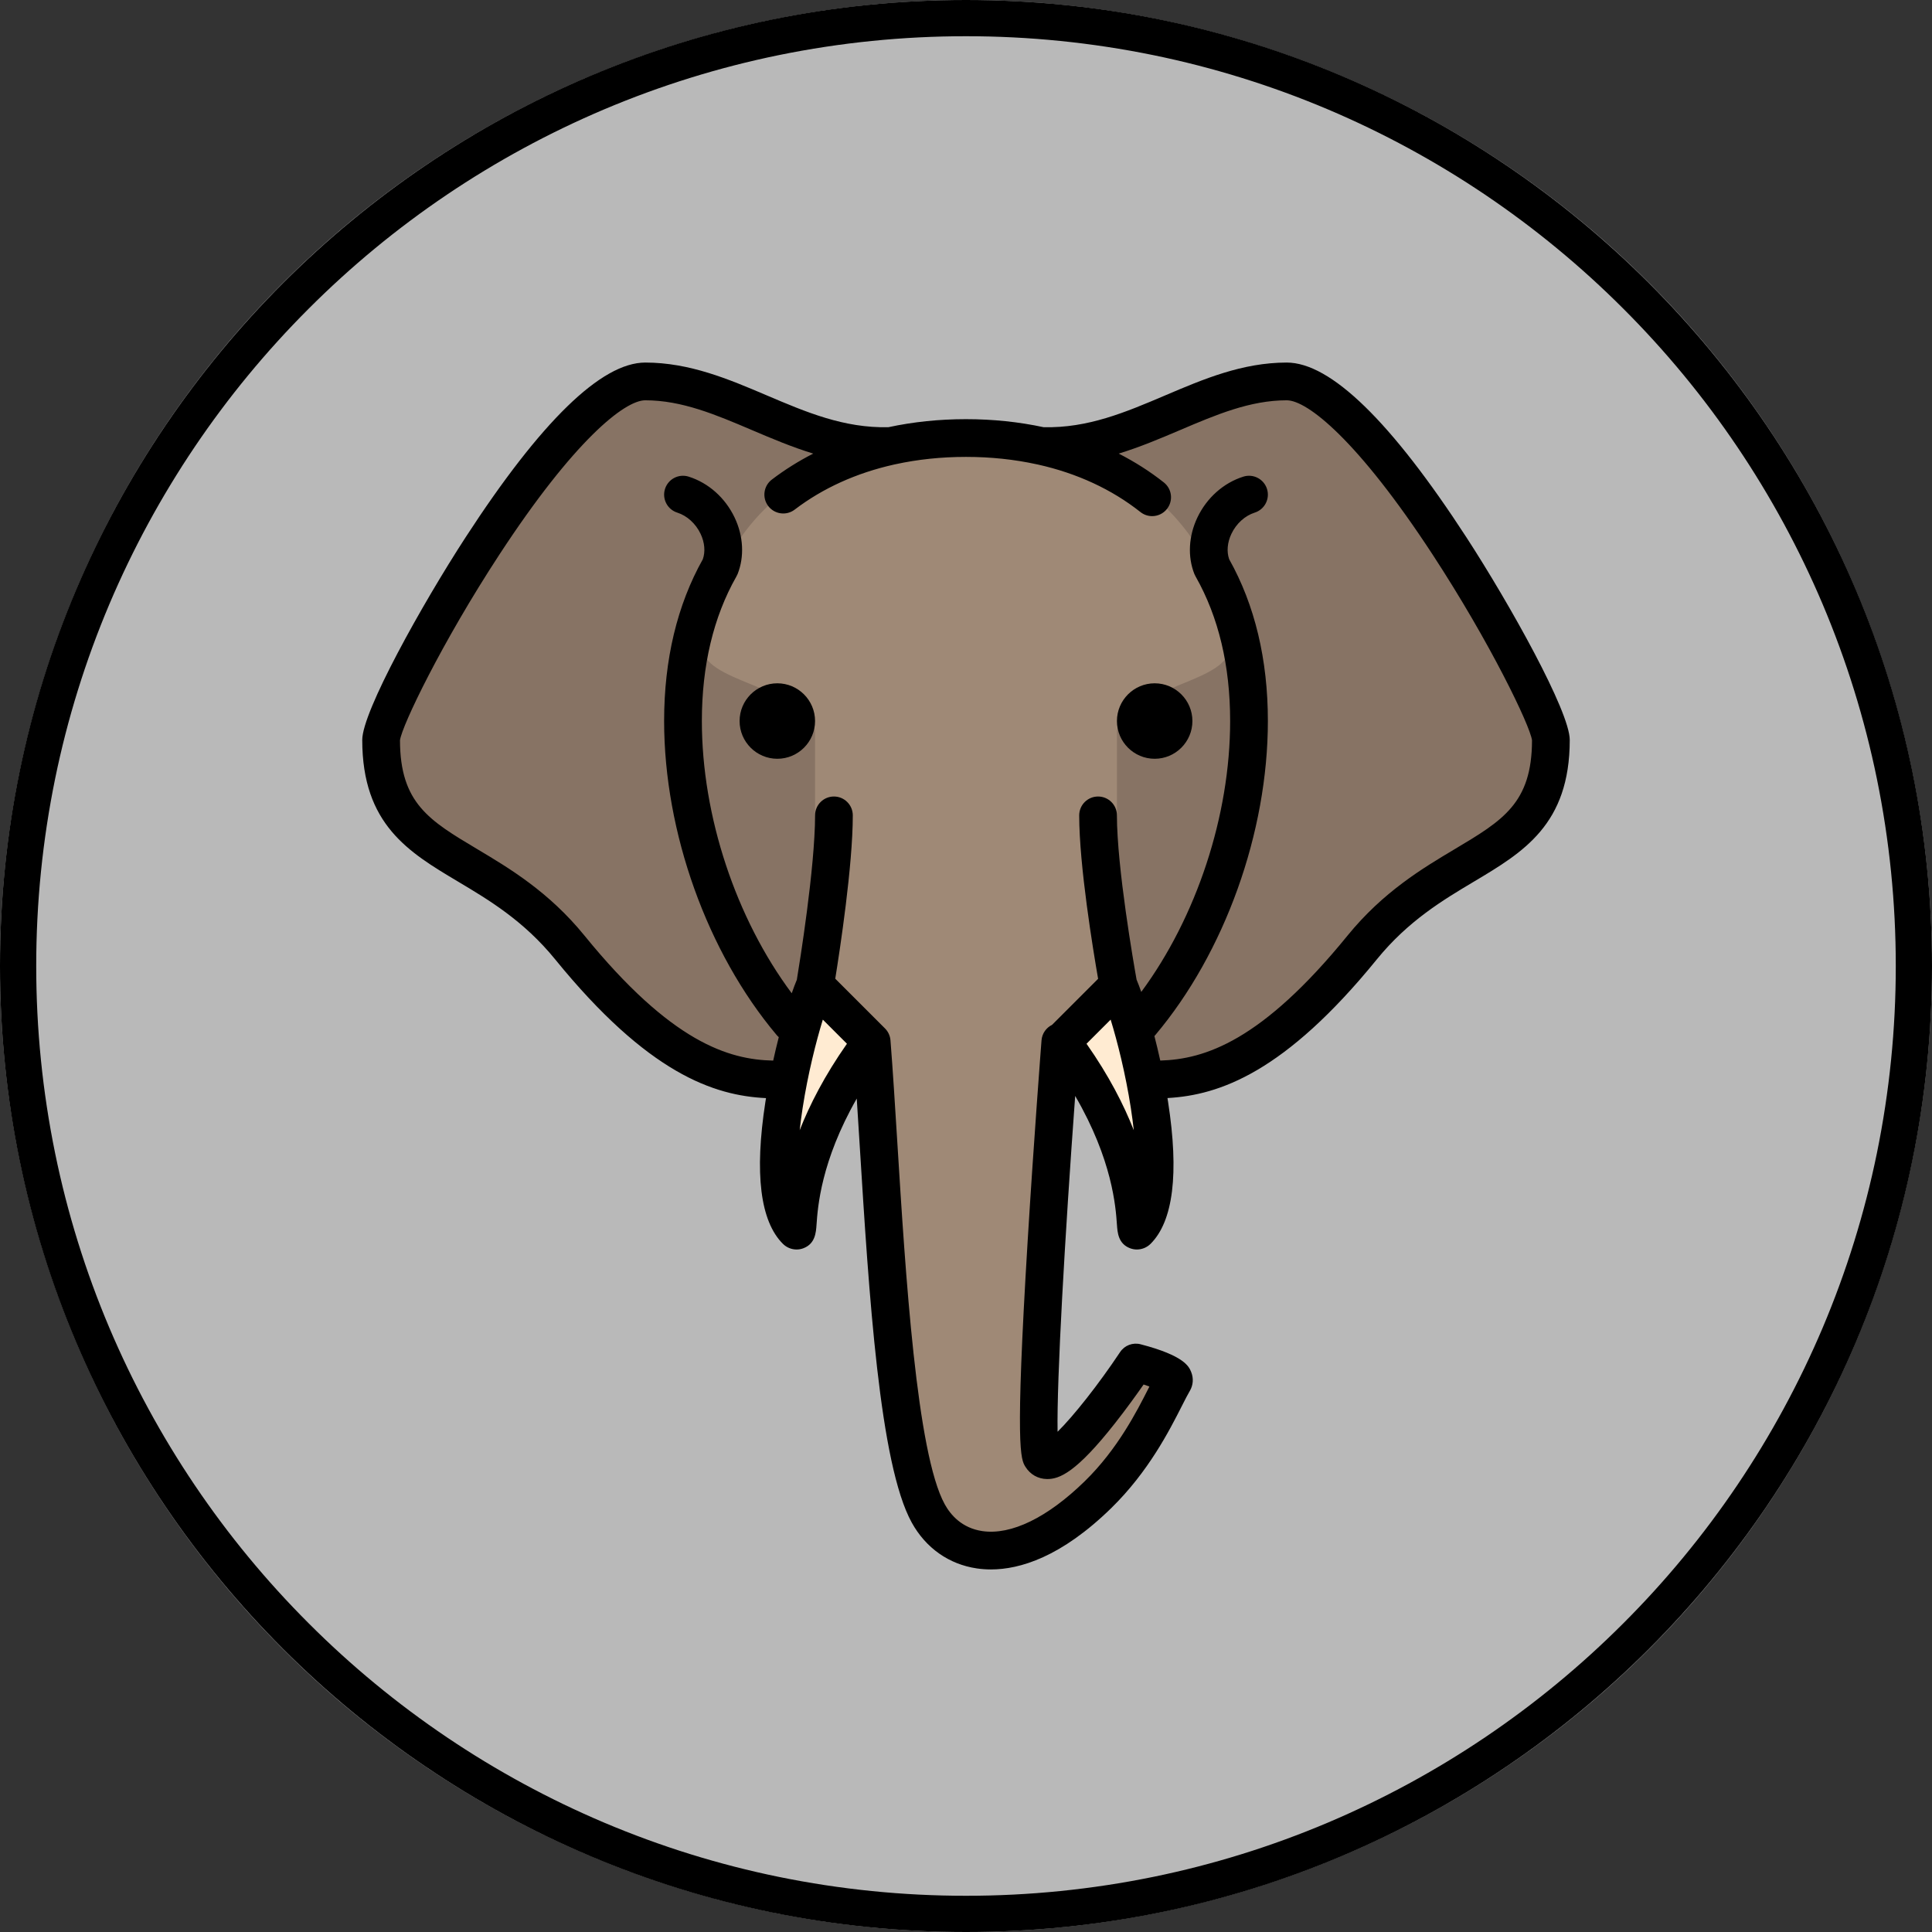 <?xml version="1.0" encoding="UTF-8" standalone="no"?>
<!-- Generator: Gravit.io -->
<svg xmlns="http://www.w3.org/2000/svg" xmlns:xlink="http://www.w3.org/1999/xlink" style="isolation:isolate" viewBox="0 0 800 800" width="800pt" height="800pt"><rect x="0" y="0" width="800" height="800" fill="#333333" stroke="none"/><defs><clipPath id="_clipPath_60PpFo5FiZbfrXNxx12365bul0GWjv5G"><rect width="800" height="800"/></clipPath></defs><g clip-path="url(#_clipPath_60PpFo5FiZbfrXNxx12365bul0GWjv5G)"><circle vector-effect="non-scaling-stroke" cx="400" cy="400" r="400" fill="rgb(185,185,185)"/><path d=" M 0 400 C 0 179.234 179.234 0 400 0 C 620.766 0 800 179.234 800 400 C 800 620.766 620.766 800 400 800 C 179.234 800 0 620.766 0 400 Z  M 15 400 C 14.99 373.95 17.61 347.96 22.83 322.43 C 27.9 297.68 35.42 273.49 45.27 250.21 C 64.65 204.48 92.68 162.92 127.82 127.82 C 162.92 92.68 204.48 64.65 250.21 45.27 C 273.49 35.42 297.68 27.9 322.44 22.83 C 347.96 17.61 373.95 14.99 400 15 C 426.05 14.99 452.04 17.61 477.56 22.83 C 502.32 27.9 526.51 35.42 549.79 45.27 C 595.52 64.65 637.08 92.68 672.18 127.82 C 707.32 162.92 735.35 204.48 754.73 250.21 C 764.58 273.49 772.1 297.68 777.17 322.44 C 782.39 347.96 785.01 373.95 785 400 C 785.01 426.05 782.39 452.04 777.17 477.56 C 772.1 502.32 764.58 526.51 754.73 549.79 C 735.35 595.52 707.32 637.08 672.18 672.18 C 637.08 707.32 595.52 735.35 549.79 754.73 C 526.51 764.58 502.32 772.1 477.56 777.17 C 452.04 782.39 426.05 785.01 400 785 C 373.95 785.01 347.96 782.39 322.44 777.17 C 297.68 772.1 273.49 764.58 250.21 754.73 C 204.48 735.35 162.92 707.32 127.82 672.18 C 92.68 637.08 64.65 595.52 45.27 549.79 C 35.42 526.51 27.9 502.32 22.83 477.56 C 17.61 452.04 14.99 426.05 15 400 Z " fill-rule="evenodd" fill="rgb(0,0,0)"/><g><g><path d=" M 532.812 157.942 C 497.656 157.942 470.312 185.938 431.25 184.698 L 407.812 306.379 L 459.139 373.497 L 473.242 453.711 L 509.375 439.192 C 514.672 436.158 545.766 420.346 564.062 392.317 C 594.28 346.026 642.187 357.161 642.187 306.38 C 642.187 292.057 567.969 157.942 532.812 157.942 Z " fill="rgb(135,115,100)"/><path d=" M 368.75 184.698 C 329.687 185.937 302.344 157.942 267.187 157.942 C 232.031 157.942 157.813 292.057 157.813 306.379 C 157.813 357.16 203.719 347.395 235.937 392.316 C 256.896 421.539 286.223 437.895 290.625 439.191 L 322.852 448.828 C 328.711 445.247 331.315 437.435 335.547 422.461 L 342.3 371.618 L 392.187 306.379 L 368.75 184.698 Z " fill="rgb(135,115,100)"/></g><g><path d=" M 330.042 499.112 C 331.602 486.237 337.836 462.182 360.937 431.379 L 337.5 407.941 C 331.883 420.299 317.211 474.004 324.448 499.667 C 325.291 502.657 329.668 502.195 330.042 499.112 Z " fill="rgb(255,235,210)"/><path d=" M 463.108 407.941 L 439.671 431.379 C 462.761 462.165 469.001 486.212 470.564 499.092 C 470.939 502.18 475.323 502.642 476.166 499.647 C 483.39 473.978 468.724 420.296 463.108 407.941 Z " fill="rgb(255,235,210)"/></g><path d=" M 509.375 267.316 C 509.375 251.691 494.727 181.379 400 181.379 C 305.273 181.379 290.625 251.691 290.625 267.316 C 290.625 282.941 329.687 282.941 337.5 302.473 C 337.5 302.473 337.5 348.275 337.5 356.986 C 337.5 365.697 329.687 407.941 329.687 407.941 L 361.569 439.823 C 365.861 499.588 369.266 599.351 384.375 626.691 C 394.629 645.246 421.113 651.707 454.687 618.879 C 468.407 605.465 476.519 590.227 481.619 580.219 C 483.951 575.643 482.088 570.079 477.494 567.782 L 477.494 567.782 C 473.407 565.739 468.467 566.954 465.829 570.686 C 456.638 583.688 436.113 611.036 431.25 603.255 C 427.034 596.51 435.916 473.375 438.423 439.832 L 470.312 407.941 C 470.312 407.941 462.5 365.697 462.5 356.986 C 462.5 348.275 462.5 302.473 462.5 302.473 C 470.312 282.941 509.375 282.941 509.375 267.316 Z " fill="rgb(159,137,118)"/><path d=" M 321.875 282.941 C 313.26 282.941 306.25 289.951 306.25 298.566 C 306.25 307.182 313.26 314.191 321.875 314.191 C 330.49 314.191 337.5 307.182 337.5 298.566 C 337.5 289.951 330.49 282.941 321.875 282.941 Z " fill="rgb(0,0,0)"/><path d=" M 478.125 282.941 C 469.51 282.941 462.5 289.951 462.5 298.566 C 462.5 307.182 469.51 314.191 478.125 314.191 C 486.74 314.191 493.75 307.182 493.75 298.566 C 493.75 289.951 486.74 282.941 478.125 282.941 Z " fill="rgb(0,0,0)"/><path d=" M 607.234 222.532 C 576.018 174.489 550.979 150.129 532.812 150.129 C 514.419 150.129 498.229 157.021 482.573 163.687 C 466.102 170.699 450.522 177.322 432.132 176.895 C 421.948 174.706 411.202 173.566 400 173.566 C 388.808 173.566 378.056 174.702 367.865 176.895 C 349.483 177.32 333.898 170.699 317.427 163.687 C 301.771 157.021 285.581 150.129 267.187 150.129 C 249.021 150.129 223.982 174.489 192.766 222.532 C 174.837 250.126 150 294.614 150 306.379 C 150 341.414 169.246 352.883 189.621 365.025 C 202.4 372.641 216.885 381.272 229.877 397.246 C 268.305 444.493 295.575 453.668 317.185 454.706 C 317.094 455.266 317.004 455.825 316.918 456.387 C 312.354 485.927 314.792 505.656 324.164 515.028 C 325.704 516.568 327.768 517.394 329.856 517.393 C 330.783 517.393 331.715 517.23 332.608 516.896 C 337.561 515.044 337.881 510.419 338.115 507.043 C 338.611 499.896 339.935 480.86 354.763 454.89 C 355.164 461.083 355.565 467.535 355.978 474.163 C 359.823 536.101 364.182 606.303 377.538 630.471 C 383.363 641.012 392.939 647.753 404.502 649.452 C 406.283 649.714 408.228 649.871 410.33 649.871 C 422.32 649.871 439.417 644.738 460.15 624.466 C 475.584 609.375 484.259 592.286 489.44 582.075 C 490.718 579.559 491.821 577.385 492.638 576.024 C 494.088 573.607 494.305 570.716 493.23 568.093 C 492.335 565.903 490.471 561.348 472.274 556.63 C 469.053 555.795 465.656 557.092 463.811 559.862 C 454.832 573.346 444.481 586.397 437.924 592.86 C 437.544 571.409 440.935 512.153 445.21 453.8 C 460.627 480.325 461.992 499.798 462.494 507.043 C 462.729 510.42 463.049 515.044 468.001 516.896 C 468.895 517.23 469.826 517.394 470.753 517.393 C 472.843 517.393 474.906 516.567 476.446 515.028 C 485.818 505.656 488.257 485.926 483.692 456.387 C 483.604 455.815 483.513 455.246 483.421 454.677 C 504.935 453.496 532.055 444.055 570.125 397.246 C 583.116 381.272 597.601 372.641 610.381 365.025 C 630.754 352.883 650 341.415 650 306.379 C 650 294.614 625.163 250.126 607.234 222.532 Z  M 331.135 467.991 C 331.445 465.142 331.848 462.074 332.358 458.773 C 334.548 444.6 337.905 431.374 340.714 422.205 L 350.7 432.191 C 341.427 445.413 335.259 457.503 331.135 467.991 Z  M 449.908 432.19 L 459.895 422.204 C 462.703 431.373 466.06 444.598 468.25 458.772 C 468.76 462.073 469.163 465.141 469.473 467.99 C 465.349 457.502 459.182 445.413 449.908 432.19 Z  M 602.38 351.604 C 589.175 359.473 572.739 369.267 558.001 387.388 C 522.392 431.17 498.781 438.621 480.443 439.158 C 479.664 435.623 478.845 432.218 478.015 428.996 C 478.139 428.867 478.267 428.743 478.384 428.604 C 507.138 394.485 525 344.658 525 298.566 C 525 273.065 519.604 250.534 508.979 231.573 C 507.872 228.451 508.196 224.635 509.915 221.022 C 511.919 216.811 515.517 213.537 519.541 212.267 C 523.655 210.968 525.938 206.579 524.638 202.464 C 523.339 198.35 518.95 196.065 514.835 197.367 C 506.631 199.958 499.694 206.134 495.805 214.312 C 492.167 221.96 491.715 230.475 494.564 237.675 C 494.592 237.744 494.632 237.805 494.661 237.873 C 494.737 238.05 494.826 238.222 494.916 238.396 C 494.993 238.543 495.062 238.697 495.146 238.838 C 504.587 255.513 509.375 275.605 509.375 298.568 C 509.375 337.744 495.435 379.788 472.572 410.737 C 471.867 408.729 471.212 407.018 470.635 405.658 C 469.489 399.247 462.5 359.251 462.5 337.631 C 462.5 333.316 459.002 329.818 454.688 329.818 C 450.373 329.818 446.875 333.316 446.875 337.631 C 446.875 358.442 452.632 393.393 454.704 405.3 L 435.63 424.374 C 433.23 425.552 431.495 427.921 431.273 430.778 C 431.241 431.189 428.065 472.338 425.527 513.913 C 420.248 600.394 422.676 604.276 424.625 607.396 C 426.594 610.547 429.827 612.384 433.495 612.437 C 438.646 612.531 445.633 609.759 461.733 589.292 C 466.479 583.258 470.767 577.279 473.547 573.295 C 474.389 573.573 475.199 573.856 475.949 574.133 C 475.805 574.417 475.657 574.708 475.507 575.005 C 470.761 584.356 462.816 600.008 449.226 613.295 C 433.78 628.396 418.706 635.746 406.771 633.994 C 398.283 632.747 393.625 627.28 391.212 622.914 C 379.557 601.824 374.941 527.479 371.571 473.195 C 370.61 457.726 369.703 443.113 368.725 430.763 C 368.724 430.742 368.719 430.722 368.717 430.701 C 368.709 430.615 368.696 430.529 368.687 430.443 C 368.674 430.338 368.659 430.232 368.643 430.128 C 368.632 430.063 368.624 429.995 368.612 429.931 C 368.598 429.852 368.576 429.774 368.56 429.695 C 368.537 429.594 368.513 429.493 368.486 429.392 C 368.468 429.321 368.454 429.248 368.434 429.178 C 368.413 429.106 368.385 429.037 368.361 428.967 C 368.33 428.868 368.296 428.771 368.26 428.673 C 368.232 428.6 368.21 428.523 368.181 428.451 C 368.155 428.389 368.123 428.329 368.097 428.267 C 368.054 428.167 368.009 428.069 367.961 427.972 C 367.927 427.9 367.896 427.826 367.859 427.756 C 367.832 427.704 367.799 427.654 367.771 427.603 C 367.77 427.601 367.769 427.599 367.768 427.597 C 367.712 427.496 367.654 427.397 367.595 427.3 C 367.553 427.231 367.514 427.16 367.47 427.093 C 367.442 427.051 367.409 427.012 367.381 426.97 C 367.377 426.965 367.373 426.96 367.37 426.955 C 367.305 426.859 367.236 426.765 367.166 426.672 C 367.114 426.604 367.064 426.533 367.011 426.467 C 366.978 426.426 366.94 426.388 366.906 426.348 C 366.906 426.347 366.905 426.347 366.904 426.346 C 366.832 426.261 366.759 426.177 366.683 426.094 C 366.618 426.023 366.554 425.952 366.487 425.885 C 366.478 425.875 366.47 425.865 366.461 425.855 L 345.86 405.255 C 347.773 393.411 353.124 358.429 353.124 337.63 C 353.124 333.315 349.626 329.817 345.312 329.817 C 340.997 329.817 337.499 333.315 337.499 337.63 C 337.499 359.23 331.04 399.14 329.951 405.707 C 329.325 407.185 328.611 409.066 327.839 411.295 C 304.733 380.293 290.625 337.978 290.625 298.566 C 290.625 275.602 295.415 255.507 304.857 238.832 C 304.937 238.702 304.999 238.56 305.07 238.424 C 305.166 238.242 305.258 238.06 305.338 237.874 C 305.367 237.806 305.407 237.745 305.436 237.675 C 308.285 230.475 307.834 221.96 304.195 214.312 C 300.306 206.134 293.369 199.958 285.165 197.367 C 281.049 196.066 276.661 198.35 275.362 202.464 C 274.062 206.578 276.345 210.968 280.459 212.267 C 284.483 213.537 288.081 216.811 290.085 221.022 C 291.803 224.635 292.128 228.45 291.021 231.572 C 280.396 250.535 275 273.066 275 298.566 C 275 344.651 292.858 394.475 321.606 428.593 C 321.875 428.911 322.17 429.193 322.475 429.458 C 321.684 432.547 320.904 435.802 320.161 439.173 C 301.738 438.781 278 431.65 241.999 387.387 C 227.261 369.267 210.826 359.473 197.62 351.603 C 177.708 339.737 165.674 332.564 165.625 306.535 C 166.412 300.5 182.906 266.15 206.773 229.656 C 237.62 182.49 258.597 165.754 267.187 165.754 C 282.394 165.754 296.438 171.733 311.307 178.063 C 319.531 181.563 327.895 185.11 336.74 187.823 C 330.661 190.927 324.928 194.521 319.589 198.596 C 316.159 201.213 315.5 206.115 318.117 209.546 C 320.734 212.977 325.637 213.637 329.067 211.018 C 340.716 202.13 354.619 195.853 370.133 192.378 C 370.336 192.341 370.537 192.3 370.734 192.249 C 379.97 190.229 389.767 189.191 400 189.191 C 410.264 189.191 420.074 190.239 429.32 192.265 C 429.5 192.311 429.684 192.346 429.868 192.378 C 445.967 195.981 460.318 202.599 472.235 212.03 C 473.671 213.166 475.381 213.718 477.078 213.718 C 479.384 213.718 481.667 212.701 483.209 210.753 C 485.887 207.369 485.314 202.456 481.932 199.778 C 476.157 195.208 469.896 191.231 463.232 187.828 C 472.088 185.115 480.461 181.567 488.693 178.063 C 503.562 171.732 517.606 165.754 532.812 165.754 C 541.403 165.754 562.38 182.489 593.227 229.656 C 617.094 266.151 633.588 300.5 634.375 306.535 C 634.326 332.564 622.292 339.737 602.38 351.604 Z " fill="rgb(0,0,0)"/></g></g></svg>
